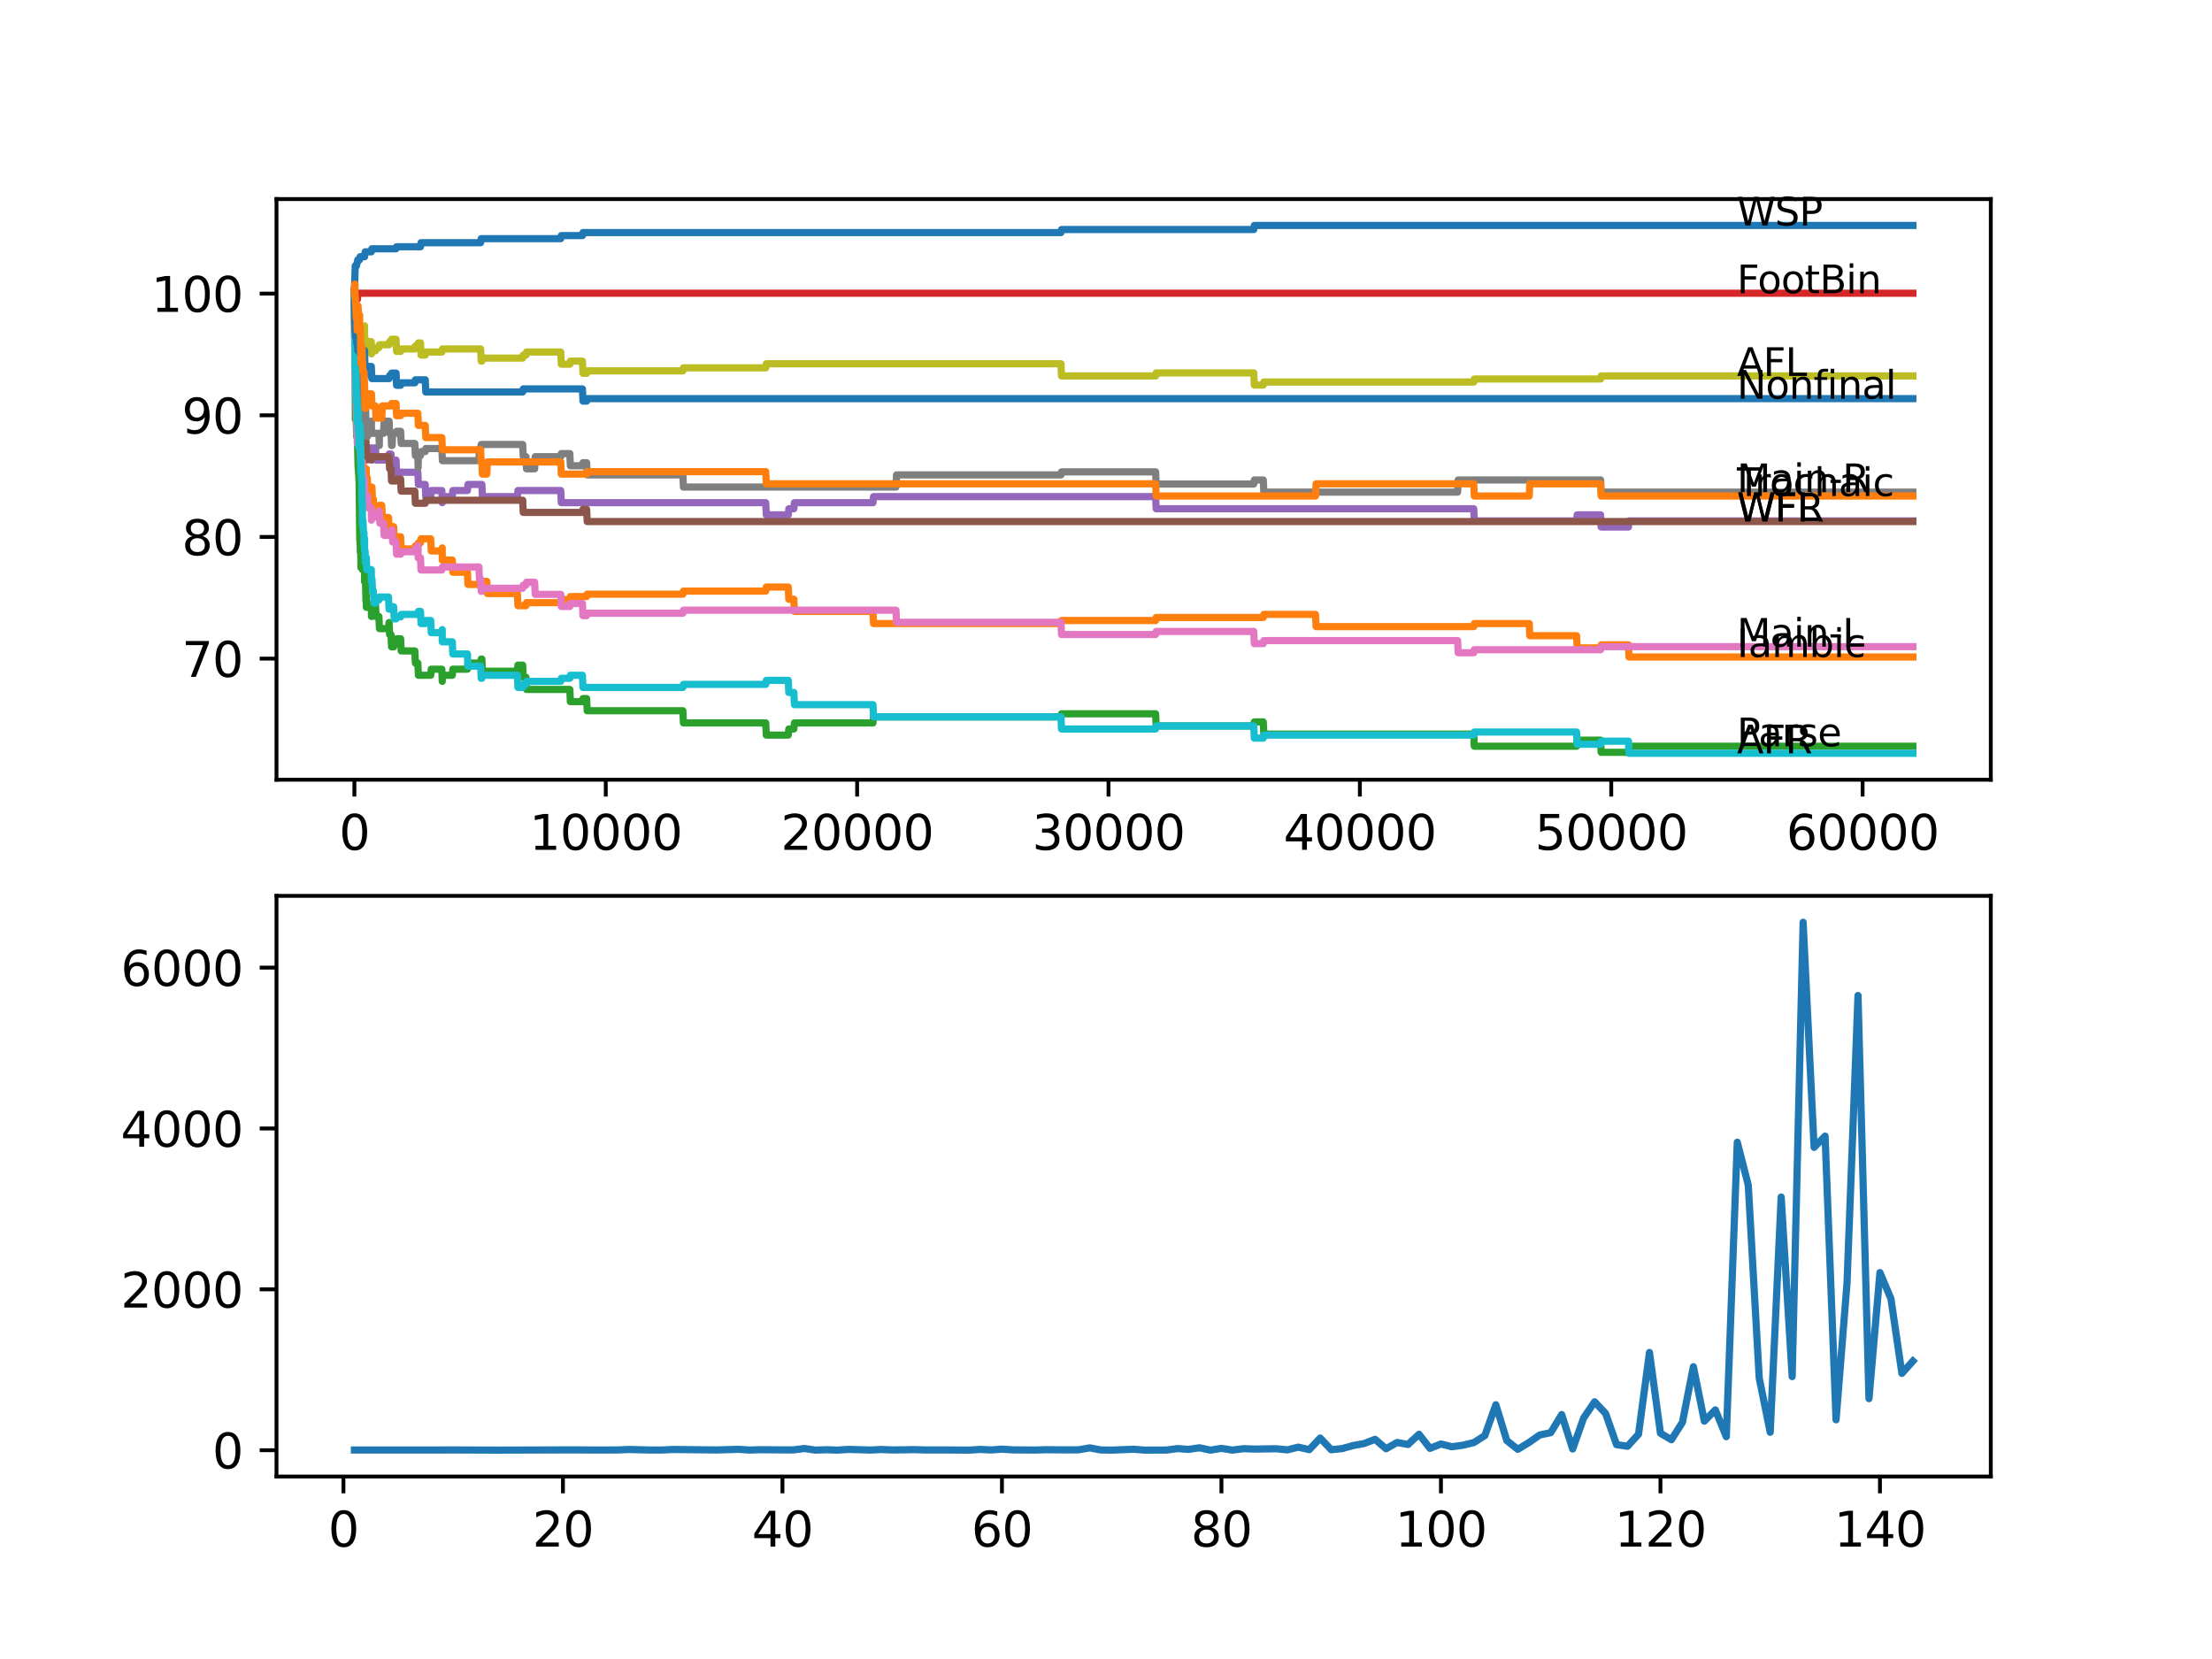 <?xml version="1.0" encoding="utf-8" standalone="no"?>
<!DOCTYPE svg PUBLIC "-//W3C//DTD SVG 1.1//EN"
  "http://www.w3.org/Graphics/SVG/1.1/DTD/svg11.dtd">
<svg xmlns:xlink="http://www.w3.org/1999/xlink" width="460.8pt" height="345.6pt" viewBox="0 0 460.8 345.6" xmlns="http://www.w3.org/2000/svg" version="1.1">
 <defs>
  <style type="text/css">*{stroke-linejoin: round; stroke-linecap: butt}</style>
 </defs>
 <g id="figure_1">
  <g id="patch_1">
   <path d="M 0 345.6 
L 460.8 345.6 
L 460.8 0 
L 0 0 
z
" style="fill: #ffffff"/>
  </g>
  <g id="axes_1">
   <g id="patch_2">
    <path d="M 57.6 162.432 
L 414.72 162.432 
L 414.72 41.472 
L 57.6 41.472 
z
" style="fill: #ffffff"/>
   </g>
   <g id="matplotlib.axis_1">
    <g id="xtick_1">
     <g id="line2d_1">
      <defs>
       <path id="mbe0e371a33" d="M 0 0 
L 0 3.5 
" style="stroke: #000000; stroke-width: 0.8"/>
      </defs>
      <g>
       <use xlink:href="#mbe0e371a33" x="73.827" y="162.432" style="stroke: #000000; stroke-width: 0.8"/>
      </g>
     </g>
     <g id="text_1">
      <!-- 0 -->
      <g transform="translate(70.646 177.03)scale(0.1 -0.1)">
       <defs>
        <path id="DejaVuSans-30" d="M 2034 4250 
Q 1547 4250 1301 3770 
Q 1056 3291 1056 2328 
Q 1056 1369 1301 889 
Q 1547 409 2034 409 
Q 2525 409 2770 889 
Q 3016 1369 3016 2328 
Q 3016 3291 2770 3770 
Q 2525 4250 2034 4250 
z
M 2034 4750 
Q 2819 4750 3233 4129 
Q 3647 3509 3647 2328 
Q 3647 1150 3233 529 
Q 2819 -91 2034 -91 
Q 1250 -91 836 529 
Q 422 1150 422 2328 
Q 422 3509 836 4129 
Q 1250 4750 2034 4750 
z
" transform="scale(0.016)"/>
       </defs>
       <use xlink:href="#DejaVuSans-30"/>
      </g>
     </g>
    </g>
    <g id="xtick_2">
     <g id="line2d_2">
      <g>
       <use xlink:href="#mbe0e371a33" x="126.192" y="162.432" style="stroke: #000000; stroke-width: 0.8"/>
      </g>
     </g>
     <g id="text_2">
      <!-- 10000 -->
      <g transform="translate(110.286 177.03)scale(0.1 -0.1)">
       <defs>
        <path id="DejaVuSans-31" d="M 794 531 
L 1825 531 
L 1825 4091 
L 703 3866 
L 703 4441 
L 1819 4666 
L 2450 4666 
L 2450 531 
L 3481 531 
L 3481 0 
L 794 0 
L 794 531 
z
" transform="scale(0.016)"/>
       </defs>
       <use xlink:href="#DejaVuSans-31"/>
       <use xlink:href="#DejaVuSans-30" x="63.623"/>
       <use xlink:href="#DejaVuSans-30" x="127.246"/>
       <use xlink:href="#DejaVuSans-30" x="190.869"/>
       <use xlink:href="#DejaVuSans-30" x="254.492"/>
      </g>
     </g>
    </g>
    <g id="xtick_3">
     <g id="line2d_3">
      <g>
       <use xlink:href="#mbe0e371a33" x="178.556" y="162.432" style="stroke: #000000; stroke-width: 0.8"/>
      </g>
     </g>
     <g id="text_3">
      <!-- 20000 -->
      <g transform="translate(162.65 177.03)scale(0.1 -0.1)">
       <defs>
        <path id="DejaVuSans-32" d="M 1228 531 
L 3431 531 
L 3431 0 
L 469 0 
L 469 531 
Q 828 903 1448 1529 
Q 2069 2156 2228 2338 
Q 2531 2678 2651 2914 
Q 2772 3150 2772 3378 
Q 2772 3750 2511 3984 
Q 2250 4219 1831 4219 
Q 1534 4219 1204 4116 
Q 875 4013 500 3803 
L 500 4441 
Q 881 4594 1212 4672 
Q 1544 4750 1819 4750 
Q 2544 4750 2975 4387 
Q 3406 4025 3406 3419 
Q 3406 3131 3298 2873 
Q 3191 2616 2906 2266 
Q 2828 2175 2409 1742 
Q 1991 1309 1228 531 
z
" transform="scale(0.016)"/>
       </defs>
       <use xlink:href="#DejaVuSans-32"/>
       <use xlink:href="#DejaVuSans-30" x="63.623"/>
       <use xlink:href="#DejaVuSans-30" x="127.246"/>
       <use xlink:href="#DejaVuSans-30" x="190.869"/>
       <use xlink:href="#DejaVuSans-30" x="254.492"/>
      </g>
     </g>
    </g>
    <g id="xtick_4">
     <g id="line2d_4">
      <g>
       <use xlink:href="#mbe0e371a33" x="230.921" y="162.432" style="stroke: #000000; stroke-width: 0.8"/>
      </g>
     </g>
     <g id="text_4">
      <!-- 30000 -->
      <g transform="translate(215.015 177.03)scale(0.1 -0.1)">
       <defs>
        <path id="DejaVuSans-33" d="M 2597 2516 
Q 3050 2419 3304 2112 
Q 3559 1806 3559 1356 
Q 3559 666 3084 287 
Q 2609 -91 1734 -91 
Q 1441 -91 1130 -33 
Q 819 25 488 141 
L 488 750 
Q 750 597 1062 519 
Q 1375 441 1716 441 
Q 2309 441 2620 675 
Q 2931 909 2931 1356 
Q 2931 1769 2642 2001 
Q 2353 2234 1838 2234 
L 1294 2234 
L 1294 2753 
L 1863 2753 
Q 2328 2753 2575 2939 
Q 2822 3125 2822 3475 
Q 2822 3834 2567 4026 
Q 2313 4219 1838 4219 
Q 1578 4219 1281 4162 
Q 984 4106 628 3988 
L 628 4550 
Q 988 4650 1302 4700 
Q 1616 4750 1894 4750 
Q 2613 4750 3031 4423 
Q 3450 4097 3450 3541 
Q 3450 3153 3228 2886 
Q 3006 2619 2597 2516 
z
" transform="scale(0.016)"/>
       </defs>
       <use xlink:href="#DejaVuSans-33"/>
       <use xlink:href="#DejaVuSans-30" x="63.623"/>
       <use xlink:href="#DejaVuSans-30" x="127.246"/>
       <use xlink:href="#DejaVuSans-30" x="190.869"/>
       <use xlink:href="#DejaVuSans-30" x="254.492"/>
      </g>
     </g>
    </g>
    <g id="xtick_5">
     <g id="line2d_5">
      <g>
       <use xlink:href="#mbe0e371a33" x="283.285" y="162.432" style="stroke: #000000; stroke-width: 0.8"/>
      </g>
     </g>
     <g id="text_5">
      <!-- 40000 -->
      <g transform="translate(267.379 177.03)scale(0.1 -0.1)">
       <defs>
        <path id="DejaVuSans-34" d="M 2419 4116 
L 825 1625 
L 2419 1625 
L 2419 4116 
z
M 2253 4666 
L 3047 4666 
L 3047 1625 
L 3713 1625 
L 3713 1100 
L 3047 1100 
L 3047 0 
L 2419 0 
L 2419 1100 
L 313 1100 
L 313 1709 
L 2253 4666 
z
" transform="scale(0.016)"/>
       </defs>
       <use xlink:href="#DejaVuSans-34"/>
       <use xlink:href="#DejaVuSans-30" x="63.623"/>
       <use xlink:href="#DejaVuSans-30" x="127.246"/>
       <use xlink:href="#DejaVuSans-30" x="190.869"/>
       <use xlink:href="#DejaVuSans-30" x="254.492"/>
      </g>
     </g>
    </g>
    <g id="xtick_6">
     <g id="line2d_6">
      <g>
       <use xlink:href="#mbe0e371a33" x="335.65" y="162.432" style="stroke: #000000; stroke-width: 0.8"/>
      </g>
     </g>
     <g id="text_6">
      <!-- 50000 -->
      <g transform="translate(319.744 177.03)scale(0.1 -0.1)">
       <defs>
        <path id="DejaVuSans-35" d="M 691 4666 
L 3169 4666 
L 3169 4134 
L 1269 4134 
L 1269 2991 
Q 1406 3038 1543 3061 
Q 1681 3084 1819 3084 
Q 2600 3084 3056 2656 
Q 3513 2228 3513 1497 
Q 3513 744 3044 326 
Q 2575 -91 1722 -91 
Q 1428 -91 1123 -41 
Q 819 9 494 109 
L 494 744 
Q 775 591 1075 516 
Q 1375 441 1709 441 
Q 2250 441 2565 725 
Q 2881 1009 2881 1497 
Q 2881 1984 2565 2268 
Q 2250 2553 1709 2553 
Q 1456 2553 1204 2497 
Q 953 2441 691 2322 
L 691 4666 
z
" transform="scale(0.016)"/>
       </defs>
       <use xlink:href="#DejaVuSans-35"/>
       <use xlink:href="#DejaVuSans-30" x="63.623"/>
       <use xlink:href="#DejaVuSans-30" x="127.246"/>
       <use xlink:href="#DejaVuSans-30" x="190.869"/>
       <use xlink:href="#DejaVuSans-30" x="254.492"/>
      </g>
     </g>
    </g>
    <g id="xtick_7">
     <g id="line2d_7">
      <g>
       <use xlink:href="#mbe0e371a33" x="388.014" y="162.432" style="stroke: #000000; stroke-width: 0.8"/>
      </g>
     </g>
     <g id="text_7">
      <!-- 60000 -->
      <g transform="translate(372.108 177.03)scale(0.1 -0.1)">
       <defs>
        <path id="DejaVuSans-36" d="M 2113 2584 
Q 1688 2584 1439 2293 
Q 1191 2003 1191 1497 
Q 1191 994 1439 701 
Q 1688 409 2113 409 
Q 2538 409 2786 701 
Q 3034 994 3034 1497 
Q 3034 2003 2786 2293 
Q 2538 2584 2113 2584 
z
M 3366 4563 
L 3366 3988 
Q 3128 4100 2886 4159 
Q 2644 4219 2406 4219 
Q 1781 4219 1451 3797 
Q 1122 3375 1075 2522 
Q 1259 2794 1537 2939 
Q 1816 3084 2150 3084 
Q 2853 3084 3261 2657 
Q 3669 2231 3669 1497 
Q 3669 778 3244 343 
Q 2819 -91 2113 -91 
Q 1303 -91 875 529 
Q 447 1150 447 2328 
Q 447 3434 972 4092 
Q 1497 4750 2381 4750 
Q 2619 4750 2861 4703 
Q 3103 4656 3366 4563 
z
" transform="scale(0.016)"/>
       </defs>
       <use xlink:href="#DejaVuSans-36"/>
       <use xlink:href="#DejaVuSans-30" x="63.623"/>
       <use xlink:href="#DejaVuSans-30" x="127.246"/>
       <use xlink:href="#DejaVuSans-30" x="190.869"/>
       <use xlink:href="#DejaVuSans-30" x="254.492"/>
      </g>
     </g>
    </g>
   </g>
   <g id="matplotlib.axis_2">
    <g id="ytick_1">
     <g id="line2d_8">
      <defs>
       <path id="m2cd6465c01" d="M 0 0 
L -3.5 0 
" style="stroke: #000000; stroke-width: 0.8"/>
      </defs>
      <g>
       <use xlink:href="#m2cd6465c01" x="57.6" y="137.205" style="stroke: #000000; stroke-width: 0.8"/>
      </g>
     </g>
     <g id="text_8">
      <!-- 70 -->
      <g transform="translate(37.875 141.005)scale(0.1 -0.1)">
       <defs>
        <path id="DejaVuSans-37" d="M 525 4666 
L 3525 4666 
L 3525 4397 
L 1831 0 
L 1172 0 
L 2766 4134 
L 525 4134 
L 525 4666 
z
" transform="scale(0.016)"/>
       </defs>
       <use xlink:href="#DejaVuSans-37"/>
       <use xlink:href="#DejaVuSans-30" x="63.623"/>
      </g>
     </g>
    </g>
    <g id="ytick_2">
     <g id="line2d_9">
      <g>
       <use xlink:href="#m2cd6465c01" x="57.6" y="111.858" style="stroke: #000000; stroke-width: 0.8"/>
      </g>
     </g>
     <g id="text_9">
      <!-- 80 -->
      <g transform="translate(37.875 115.658)scale(0.1 -0.1)">
       <defs>
        <path id="DejaVuSans-38" d="M 2034 2216 
Q 1584 2216 1326 1975 
Q 1069 1734 1069 1313 
Q 1069 891 1326 650 
Q 1584 409 2034 409 
Q 2484 409 2743 651 
Q 3003 894 3003 1313 
Q 3003 1734 2745 1975 
Q 2488 2216 2034 2216 
z
M 1403 2484 
Q 997 2584 770 2862 
Q 544 3141 544 3541 
Q 544 4100 942 4425 
Q 1341 4750 2034 4750 
Q 2731 4750 3128 4425 
Q 3525 4100 3525 3541 
Q 3525 3141 3298 2862 
Q 3072 2584 2669 2484 
Q 3125 2378 3379 2068 
Q 3634 1759 3634 1313 
Q 3634 634 3220 271 
Q 2806 -91 2034 -91 
Q 1263 -91 848 271 
Q 434 634 434 1313 
Q 434 1759 690 2068 
Q 947 2378 1403 2484 
z
M 1172 3481 
Q 1172 3119 1398 2916 
Q 1625 2713 2034 2713 
Q 2441 2713 2670 2916 
Q 2900 3119 2900 3481 
Q 2900 3844 2670 4047 
Q 2441 4250 2034 4250 
Q 1625 4250 1398 4047 
Q 1172 3844 1172 3481 
z
" transform="scale(0.016)"/>
       </defs>
       <use xlink:href="#DejaVuSans-38"/>
       <use xlink:href="#DejaVuSans-30" x="63.623"/>
      </g>
     </g>
    </g>
    <g id="ytick_3">
     <g id="line2d_10">
      <g>
       <use xlink:href="#m2cd6465c01" x="57.6" y="86.511" style="stroke: #000000; stroke-width: 0.8"/>
      </g>
     </g>
     <g id="text_10">
      <!-- 90 -->
      <g transform="translate(37.875 90.311)scale(0.1 -0.1)">
       <defs>
        <path id="DejaVuSans-39" d="M 703 97 
L 703 672 
Q 941 559 1184 500 
Q 1428 441 1663 441 
Q 2288 441 2617 861 
Q 2947 1281 2994 2138 
Q 2813 1869 2534 1725 
Q 2256 1581 1919 1581 
Q 1219 1581 811 2004 
Q 403 2428 403 3163 
Q 403 3881 828 4315 
Q 1253 4750 1959 4750 
Q 2769 4750 3195 4129 
Q 3622 3509 3622 2328 
Q 3622 1225 3098 567 
Q 2575 -91 1691 -91 
Q 1453 -91 1209 -44 
Q 966 3 703 97 
z
M 1959 2075 
Q 2384 2075 2632 2365 
Q 2881 2656 2881 3163 
Q 2881 3666 2632 3958 
Q 2384 4250 1959 4250 
Q 1534 4250 1286 3958 
Q 1038 3666 1038 3163 
Q 1038 2656 1286 2365 
Q 1534 2075 1959 2075 
z
" transform="scale(0.016)"/>
       </defs>
       <use xlink:href="#DejaVuSans-39"/>
       <use xlink:href="#DejaVuSans-30" x="63.623"/>
      </g>
     </g>
    </g>
    <g id="ytick_4">
     <g id="line2d_11">
      <g>
       <use xlink:href="#m2cd6465c01" x="57.6" y="61.164" style="stroke: #000000; stroke-width: 0.8"/>
      </g>
     </g>
     <g id="text_11">
      <!-- 100 -->
      <g transform="translate(31.512 64.964)scale(0.1 -0.1)">
       <use xlink:href="#DejaVuSans-31"/>
       <use xlink:href="#DejaVuSans-30" x="63.623"/>
       <use xlink:href="#DejaVuSans-30" x="127.246"/>
      </g>
     </g>
    </g>
   </g>
   <g id="line2d_12">
    <path d="M 73.833 60.531 
L 73.838 60.531 
L 74 55.377 
L 74.267 55.377 
L 74.383 54.743 
L 74.424 54.743 
L 74.54 54.11 
L 74.911 54.11 
L 75.027 53.476 
L 75.948 53.476 
L 76.069 52.462 
L 77.346 52.462 
L 77.462 51.828 
L 82.504 51.828 
L 82.619 51.406 
L 87.594 51.406 
L 87.709 50.561 
L 100.125 50.561 
L 100.24 49.716 
L 116.813 49.716 
L 116.929 49.082 
L 121.327 49.082 
L 121.443 48.449 
L 221.019 48.449 
L 221.134 47.815 
L 261.182 47.815 
L 261.298 46.97 
L 398.487 46.97 
L 398.487 46.97 
" clip-path="url(#p42f0d2b4c3)" style="fill: none; stroke: #1f77b4; stroke-width: 1.5; stroke-linecap: square"/>
   </g>
   <g id="line2d_13">
    <path d="M 73.833 61.164 
L 73.838 61.164 
L 73.953 70.585 
L 73.964 69.951 
L 73.974 69.951 
L 74.037 65.516 
L 74.1 68.05 
L 74.383 68.05 
L 74.482 75.655 
L 74.503 74.387 
L 74.597 74.387 
L 74.718 80.724 
L 74.76 80.724 
L 74.812 83.259 
L 74.87 80.724 
L 74.927 80.724 
L 74.932 83.259 
L 75.037 81.358 
L 75.069 81.358 
L 75.142 86.427 
L 75.184 83.681 
L 75.205 83.681 
L 75.32 86.216 
L 75.357 86.216 
L 75.419 93.82 
L 75.477 93.186 
L 75.493 93.186 
L 75.503 95.721 
L 75.603 94.876 
L 75.608 94.876 
L 75.723 97.411 
L 75.817 97.411 
L 75.823 99.945 
L 75.927 99.312 
L 75.943 99.312 
L 76.063 97.664 
L 76.299 97.664 
L 76.32 100.199 
L 76.409 99.565 
L 76.519 99.565 
L 76.634 102.1 
L 77.378 102.1 
L 77.483 101.466 
L 77.598 104.001 
L 77.786 104.001 
L 77.901 106.536 
L 78.221 106.536 
L 78.336 105.902 
L 78.928 105.902 
L 79.043 105.268 
L 79.525 105.268 
L 79.64 107.803 
L 80.933 107.803 
L 81.049 110.338 
L 81.054 110.338 
L 81.169 109.704 
L 82.007 109.704 
L 82.122 112.239 
L 82.504 112.239 
L 82.619 111.816 
L 83.457 111.816 
L 83.573 114.351 
L 86.416 114.351 
L 86.531 113.717 
L 87.044 113.717 
L 87.159 113.084 
L 87.594 113.084 
L 87.709 112.239 
L 89.725 112.239 
L 89.841 114.773 
L 92.045 114.773 
L 92.124 114.14 
L 92.129 116.674 
L 92.139 116.674 
L 94.218 116.674 
L 94.333 119.209 
L 97.371 119.209 
L 97.486 121.744 
L 100.382 121.744 
L 100.497 121.11 
L 101.418 121.11 
L 101.534 123.645 
L 107.781 123.645 
L 107.896 126.179 
L 109.566 126.179 
L 109.681 125.546 
L 116.813 125.546 
L 116.929 124.912 
L 118.704 124.912 
L 118.819 124.278 
L 122.207 124.278 
L 122.322 123.772 
L 142.257 123.772 
L 142.373 123.138 
L 159.517 123.138 
L 159.632 122.293 
L 164.209 122.293 
L 164.324 124.828 
L 165.376 124.828 
L 165.492 127.362 
L 181.855 127.362 
L 181.971 129.897 
L 221.019 129.897 
L 221.134 129.263 
L 240.734 129.263 
L 240.849 128.63 
L 263.162 128.63 
L 263.277 127.996 
L 274.048 127.996 
L 274.164 130.531 
L 307.007 130.531 
L 307.122 129.897 
L 318.569 129.897 
L 318.684 132.432 
L 328.434 132.432 
L 328.549 134.966 
L 333.435 134.966 
L 333.55 134.333 
L 339.237 134.333 
L 339.352 136.867 
L 398.487 136.867 
L 398.487 136.867 
" clip-path="url(#p42f0d2b4c3)" style="fill: none; stroke: #ff7f0e; stroke-width: 1.5; stroke-linecap: square"/>
   </g>
   <g id="line2d_14">
    <path d="M 73.833 61.164 
L 73.838 61.164 
L 73.843 60.658 
L 73.869 64.46 
L 73.906 63.192 
L 74.037 87.399 
L 74.063 86.765 
L 74.194 86.765 
L 74.309 90.989 
L 74.383 90.989 
L 74.461 89.722 
L 74.466 92.257 
L 74.482 92.257 
L 74.597 97.326 
L 74.634 95.425 
L 74.639 97.96 
L 74.686 97.96 
L 74.801 100.495 
L 74.812 100.495 
L 74.943 112.534 
L 75 112.534 
L 75.069 115.069 
L 75.11 114.435 
L 75.142 113.168 
L 75.184 118.237 
L 75.205 118.237 
L 75.32 117.393 
L 75.357 117.393 
L 75.419 114.858 
L 75.466 117.393 
L 75.493 117.393 
L 75.503 116.125 
L 75.508 118.66 
L 75.597 118.66 
L 75.608 118.66 
L 75.723 117.393 
L 75.817 117.393 
L 75.823 116.125 
L 75.828 118.66 
L 75.922 118.66 
L 75.943 118.66 
L 75.948 121.195 
L 76.053 120.181 
L 76.121 120.181 
L 76.241 125.25 
L 76.299 125.25 
L 76.32 123.983 
L 76.325 126.517 
L 76.404 126.517 
L 77.346 126.517 
L 77.378 125.884 
L 77.383 128.418 
L 77.441 128.418 
L 77.483 128.418 
L 77.598 127.151 
L 77.786 127.151 
L 77.901 125.884 
L 78.221 125.884 
L 78.336 128.418 
L 78.928 128.418 
L 79.043 130.953 
L 80.933 130.953 
L 81.049 129.686 
L 81.054 129.686 
L 81.169 132.221 
L 81.457 132.221 
L 81.572 134.755 
L 82.007 134.755 
L 82.122 133.488 
L 82.504 133.488 
L 82.619 133.065 
L 83.457 133.065 
L 83.573 135.6 
L 86.416 135.6 
L 86.531 138.135 
L 87.044 138.135 
L 87.159 140.67 
L 89.725 140.67 
L 89.841 139.402 
L 92.045 139.402 
L 92.124 141.937 
L 92.155 140.67 
L 94.218 140.67 
L 94.333 139.402 
L 97.371 139.402 
L 97.486 138.135 
L 100.125 138.135 
L 100.24 137.29 
L 100.382 137.29 
L 100.497 139.825 
L 107.781 139.825 
L 107.896 138.557 
L 108.886 138.557 
L 109.001 141.092 
L 109.566 141.092 
L 109.681 143.627 
L 118.704 143.627 
L 118.819 146.161 
L 121.327 146.161 
L 121.443 145.528 
L 122.207 145.528 
L 122.322 148.062 
L 142.257 148.062 
L 142.373 150.597 
L 159.517 150.597 
L 159.632 153.132 
L 164.209 153.132 
L 164.324 151.864 
L 165.376 151.864 
L 165.492 150.597 
L 181.855 150.597 
L 181.971 149.33 
L 221.019 149.33 
L 221.134 148.696 
L 240.734 148.696 
L 240.849 151.231 
L 261.182 151.231 
L 261.298 150.386 
L 263.162 150.386 
L 263.277 152.921 
L 307.007 152.921 
L 307.122 155.455 
L 328.434 155.455 
L 328.549 154.188 
L 333.435 154.188 
L 333.55 156.723 
L 339.237 156.723 
L 339.352 155.455 
L 398.487 155.455 
L 398.487 155.455 
" clip-path="url(#p42f0d2b4c3)" style="fill: none; stroke: #2ca02c; stroke-width: 1.5; stroke-linecap: square"/>
   </g>
   <g id="line2d_15">
    <path d="M 73.833 61.164 
L 73.838 61.164 
L 73.922 59.179 
L 73.927 61.714 
L 73.937 61.714 
L 73.969 64.248 
L 74.047 62.981 
L 74.11 62.981 
L 74.225 62.347 
L 74.461 62.347 
L 74.576 61.08 
L 398.487 61.08 
L 398.487 61.08 
" clip-path="url(#p42f0d2b4c3)" style="fill: none; stroke: #d62728; stroke-width: 1.5; stroke-linecap: square"/>
   </g>
   <g id="line2d_16">
    <path d="M 73.833 61.164 
L 73.843 61.164 
L 73.974 70.923 
L 74 70.923 
L 74.037 75.992 
L 74.115 74.514 
L 74.126 74.514 
L 74.194 73.669 
L 74.199 76.204 
L 74.225 76.204 
L 74.231 76.204 
L 74.346 75.359 
L 74.383 75.359 
L 74.461 74.725 
L 74.466 77.26 
L 74.477 77.26 
L 74.482 77.26 
L 74.597 79.795 
L 74.686 77.893 
L 74.692 80.428 
L 74.702 80.428 
L 74.712 80.428 
L 74.812 77.893 
L 74.822 80.428 
L 74.849 80.428 
L 74.927 85.498 
L 74.964 84.864 
L 75 84.864 
L 75.069 87.399 
L 75.11 86.131 
L 75.142 84.864 
L 75.184 89.933 
L 75.205 89.933 
L 75.32 89.088 
L 75.357 89.088 
L 75.419 86.554 
L 75.466 89.088 
L 75.482 89.088 
L 75.503 86.976 
L 75.508 89.511 
L 75.587 89.511 
L 75.608 89.511 
L 75.723 88.244 
L 75.817 88.244 
L 75.823 86.976 
L 75.828 89.511 
L 75.922 89.511 
L 75.943 89.511 
L 76.058 92.046 
L 76.205 92.046 
L 76.299 94.58 
L 76.315 93.313 
L 77.378 93.313 
L 77.483 95.848 
L 77.488 94.58 
L 77.786 94.58 
L 77.901 93.313 
L 78.221 93.313 
L 78.336 95.848 
L 80.933 95.848 
L 81.049 94.58 
L 81.457 94.58 
L 81.572 97.115 
L 82.007 97.115 
L 82.122 95.848 
L 82.504 95.848 
L 82.619 98.382 
L 87.044 98.382 
L 87.159 100.917 
L 88.584 100.917 
L 88.699 103.452 
L 89.725 103.452 
L 89.841 102.184 
L 92.045 102.184 
L 92.124 104.719 
L 92.155 103.452 
L 94.218 103.452 
L 94.333 102.184 
L 97.371 102.184 
L 97.486 100.917 
L 100.382 100.917 
L 100.497 103.452 
L 107.781 103.452 
L 107.896 102.184 
L 116.813 102.184 
L 116.929 104.719 
L 159.517 104.719 
L 159.632 107.254 
L 164.209 107.254 
L 164.324 105.986 
L 165.376 105.986 
L 165.492 104.719 
L 181.855 104.719 
L 181.971 103.452 
L 240.734 103.452 
L 240.849 105.986 
L 307.007 105.986 
L 307.122 108.521 
L 328.434 108.521 
L 328.549 107.254 
L 333.435 107.254 
L 333.55 109.788 
L 339.237 109.788 
L 339.352 108.521 
L 398.487 108.521 
L 398.487 108.521 
" clip-path="url(#p42f0d2b4c3)" style="fill: none; stroke: #9467bd; stroke-width: 1.5; stroke-linecap: square"/>
   </g>
   <g id="line2d_17">
    <path d="M 73.833 60.531 
L 73.848 60.531 
L 73.979 71.43 
L 74.026 71.43 
L 74.142 75.866 
L 74.231 75.866 
L 74.346 80.301 
L 74.424 80.301 
L 74.54 79.668 
L 74.592 79.668 
L 74.712 84.737 
L 74.775 84.737 
L 74.89 87.272 
L 74.911 87.272 
L 75.027 86.638 
L 75.089 86.638 
L 75.205 89.173 
L 75.948 89.173 
L 76.069 88.159 
L 76.121 88.159 
L 76.241 93.228 
L 76.32 93.228 
L 76.435 95.763 
L 77.346 95.763 
L 77.462 95.129 
L 81.054 95.129 
L 81.169 97.664 
L 81.457 97.664 
L 81.572 100.199 
L 82.504 100.199 
L 82.619 99.776 
L 83.457 99.776 
L 83.573 102.311 
L 86.416 102.311 
L 86.531 104.846 
L 88.584 104.846 
L 88.699 104.212 
L 108.886 104.212 
L 109.001 106.747 
L 121.327 106.747 
L 121.443 106.113 
L 122.207 106.113 
L 122.322 108.648 
L 398.487 108.648 
L 398.487 108.648 
" clip-path="url(#p42f0d2b4c3)" style="fill: none; stroke: #8c564b; stroke-width: 1.5; stroke-linecap: square"/>
   </g>
   <g id="line2d_18">
    <path d="M 73.833 63.699 
L 73.838 63.699 
L 73.843 63.192 
L 73.869 70.289 
L 73.88 70.289 
L 73.896 70.289 
L 74.026 79.921 
L 74.047 79.288 
L 74.053 81.822 
L 74.136 79.499 
L 74.257 86.258 
L 74.267 86.258 
L 74.383 90.482 
L 74.424 89.849 
L 74.43 92.384 
L 74.477 92.384 
L 74.592 92.384 
L 74.702 90.482 
L 74.775 93.017 
L 74.812 92.384 
L 74.864 92.384 
L 74.911 90.694 
L 74.917 93.228 
L 74.974 91.961 
L 74.985 91.961 
L 75.069 94.496 
L 75.095 93.228 
L 75.1 93.228 
L 75.215 97.664 
L 75.419 97.664 
L 75.487 96.186 
L 75.493 98.72 
L 75.519 98.72 
L 75.66 98.72 
L 75.775 101.255 
L 75.823 101.255 
L 75.938 100.621 
L 75.943 100.621 
L 75.948 99.988 
L 75.953 102.522 
L 76.037 102.522 
L 76.048 102.522 
L 76.121 105.057 
L 76.158 104.423 
L 76.205 104.423 
L 76.325 103.283 
L 76.556 103.283 
L 76.671 105.817 
L 77.346 105.817 
L 77.378 108.352 
L 77.456 107.718 
L 78.221 107.718 
L 78.336 107.085 
L 78.928 107.085 
L 79.022 106.451 
L 79.137 108.986 
L 79.897 108.986 
L 80.012 111.52 
L 81.054 111.52 
L 81.169 110.887 
L 81.457 110.887 
L 81.572 110.38 
L 81.682 110.38 
L 81.797 112.915 
L 82.504 112.915 
L 82.619 115.449 
L 83.457 115.449 
L 83.573 114.942 
L 86.416 114.942 
L 86.531 114.309 
L 87.044 114.309 
L 87.102 113.675 
L 87.107 116.21 
L 87.139 116.21 
L 87.594 116.21 
L 87.709 118.744 
L 92.045 118.744 
L 92.16 118.111 
L 99.764 118.111 
L 99.879 120.645 
L 100.125 120.645 
L 100.24 123.18 
L 100.382 123.18 
L 100.497 122.546 
L 108.886 122.546 
L 109.001 121.913 
L 109.566 121.913 
L 109.681 121.279 
L 111.378 121.279 
L 111.493 123.814 
L 116.813 123.814 
L 116.929 126.348 
L 118.704 126.348 
L 118.819 125.715 
L 121.327 125.715 
L 121.443 128.249 
L 122.207 128.249 
L 122.322 127.743 
L 142.257 127.743 
L 142.373 127.109 
L 186.647 127.109 
L 186.762 129.644 
L 221.019 129.644 
L 221.134 132.178 
L 240.734 132.178 
L 240.849 131.545 
L 261.182 131.545 
L 261.298 134.079 
L 263.162 134.079 
L 263.277 133.446 
L 303.65 133.446 
L 303.765 135.98 
L 307.007 135.98 
L 307.122 135.347 
L 333.435 135.347 
L 333.55 134.713 
L 398.487 134.713 
L 398.487 134.713 
" clip-path="url(#p42f0d2b4c3)" style="fill: none; stroke: #e377c2; stroke-width: 1.5; stroke-linecap: square"/>
   </g>
   <g id="line2d_19">
    <path d="M 73.833 60.531 
L 73.838 60.531 
L 73.979 75.655 
L 74.063 71.852 
L 74.1 74.387 
L 74.11 74.387 
L 74.136 79.457 
L 74.22 74.387 
L 74.231 74.387 
L 74.241 76.922 
L 74.273 73.753 
L 74.335 73.753 
L 74.424 73.753 
L 74.54 73.12 
L 74.592 73.12 
L 74.702 78.189 
L 74.707 75.655 
L 74.775 75.655 
L 74.901 83.259 
L 74.911 83.259 
L 74.938 85.16 
L 75.027 82.625 
L 75.089 82.625 
L 75.158 85.16 
L 75.199 84.315 
L 75.482 84.315 
L 75.487 86.849 
L 75.592 84.315 
L 75.66 84.315 
L 75.775 81.78 
L 75.943 81.78 
L 75.948 84.315 
L 76.053 83.301 
L 76.121 83.301 
L 76.241 88.37 
L 76.32 88.37 
L 76.435 90.905 
L 76.556 90.905 
L 76.671 88.37 
L 77.346 88.37 
L 77.378 87.737 
L 77.383 90.271 
L 77.441 90.271 
L 78.928 90.271 
L 79.022 92.806 
L 79.038 90.271 
L 79.897 90.271 
L 80.012 87.737 
L 81.054 87.737 
L 81.169 90.271 
L 81.457 90.271 
L 81.572 92.806 
L 81.682 92.806 
L 81.797 90.271 
L 82.504 90.271 
L 82.619 89.849 
L 83.457 89.849 
L 83.573 92.384 
L 86.416 92.384 
L 86.531 94.918 
L 87.044 94.918 
L 87.102 97.453 
L 87.154 94.918 
L 87.594 94.918 
L 87.709 94.073 
L 88.584 94.073 
L 88.699 93.44 
L 92.045 93.44 
L 92.16 95.974 
L 99.764 95.974 
L 99.879 93.44 
L 100.125 93.44 
L 100.24 92.595 
L 108.886 92.595 
L 109.001 95.129 
L 109.566 95.129 
L 109.681 97.664 
L 111.378 97.664 
L 111.493 95.129 
L 116.813 95.129 
L 116.929 94.496 
L 118.704 94.496 
L 118.819 97.03 
L 121.327 97.03 
L 121.443 96.397 
L 122.207 96.397 
L 122.322 98.931 
L 142.257 98.931 
L 142.373 101.466 
L 186.647 101.466 
L 186.762 98.931 
L 221.019 98.931 
L 221.134 98.298 
L 240.734 98.298 
L 240.849 100.833 
L 261.182 100.833 
L 261.298 99.988 
L 263.162 99.988 
L 263.277 102.522 
L 303.65 102.522 
L 303.765 99.988 
L 333.435 99.988 
L 333.55 102.522 
L 398.487 102.522 
L 398.487 102.522 
" clip-path="url(#p42f0d2b4c3)" style="fill: none; stroke: #7f7f7f; stroke-width: 1.5; stroke-linecap: square"/>
   </g>
   <g id="line2d_20">
    <path d="M 73.833 63.699 
L 73.838 63.699 
L 73.843 63.192 
L 73.869 70.289 
L 73.88 70.289 
L 73.896 70.289 
L 74.016 74.852 
L 74.026 74.852 
L 74.157 71.895 
L 74.194 71.895 
L 74.267 71.05 
L 74.273 73.585 
L 74.299 72.74 
L 74.383 72.74 
L 74.424 72.106 
L 74.43 74.641 
L 74.477 74.641 
L 74.592 74.641 
L 74.718 72.74 
L 74.775 72.74 
L 74.901 70.416 
L 74.911 70.416 
L 74.927 72.951 
L 75.021 71.683 
L 75.069 71.683 
L 75.199 68.938 
L 75.205 68.938 
L 75.32 71.472 
L 75.419 71.472 
L 75.545 69.149 
L 75.823 69.149 
L 75.938 68.515 
L 75.943 68.515 
L 75.948 67.881 
L 75.953 70.416 
L 76.037 70.416 
L 76.048 70.416 
L 76.121 72.951 
L 76.158 72.317 
L 76.205 72.317 
L 76.325 71.177 
L 77.346 71.177 
L 77.378 73.711 
L 77.456 73.078 
L 78.221 73.078 
L 78.336 72.444 
L 78.928 72.444 
L 79.043 71.81 
L 81.054 71.81 
L 81.169 71.177 
L 81.457 71.177 
L 81.572 70.67 
L 82.504 70.67 
L 82.619 73.204 
L 83.457 73.204 
L 83.573 72.697 
L 86.416 72.697 
L 86.531 72.064 
L 87.044 72.064 
L 87.159 71.43 
L 87.594 71.43 
L 87.709 73.965 
L 88.584 73.965 
L 88.699 73.331 
L 92.045 73.331 
L 92.16 72.697 
L 100.125 72.697 
L 100.24 75.232 
L 100.382 75.232 
L 100.497 74.598 
L 108.886 74.598 
L 109.001 73.965 
L 109.566 73.965 
L 109.681 73.331 
L 116.813 73.331 
L 116.929 75.866 
L 118.704 75.866 
L 118.819 75.232 
L 121.327 75.232 
L 121.443 77.767 
L 122.207 77.767 
L 122.322 77.26 
L 142.257 77.26 
L 142.373 76.626 
L 159.517 76.626 
L 159.632 75.781 
L 221.019 75.781 
L 221.134 78.316 
L 240.734 78.316 
L 240.849 77.682 
L 261.182 77.682 
L 261.298 80.217 
L 263.162 80.217 
L 263.277 79.583 
L 307.007 79.583 
L 307.122 78.95 
L 333.435 78.95 
L 333.55 78.316 
L 398.487 78.316 
L 398.487 78.316 
" clip-path="url(#p42f0d2b4c3)" style="fill: none; stroke: #bcbd22; stroke-width: 1.5; stroke-linecap: square"/>
   </g>
   <g id="line2d_21">
    <path d="M 73.833 61.164 
L 73.838 61.164 
L 73.969 76.288 
L 73.974 75.021 
L 74.037 74.387 
L 73.985 76.922 
L 74.063 76.922 
L 74.184 81.991 
L 74.194 81.991 
L 74.231 81.146 
L 74.236 83.681 
L 74.294 83.047 
L 74.383 83.047 
L 74.461 88.117 
L 74.498 85.582 
L 74.592 85.582 
L 74.597 84.948 
L 74.634 90.018 
L 74.671 89.384 
L 74.686 89.384 
L 74.712 88.117 
L 74.765 93.186 
L 74.781 92.552 
L 74.812 92.552 
L 74.927 88.328 
L 74.932 90.863 
L 75.037 88.962 
L 75.069 88.962 
L 75.178 98.467 
L 75.194 97.199 
L 75.205 97.199 
L 75.32 99.734 
L 75.357 99.734 
L 75.419 104.804 
L 75.472 104.17 
L 75.482 104.17 
L 75.503 109.239 
L 75.597 108.394 
L 75.608 108.394 
L 75.723 110.929 
L 75.817 110.929 
L 75.823 113.464 
L 75.927 112.83 
L 75.943 112.83 
L 75.948 112.196 
L 75.953 114.731 
L 76.037 114.731 
L 76.048 114.731 
L 76.121 117.266 
L 76.158 116.632 
L 76.205 116.632 
L 76.299 116.125 
L 76.414 118.66 
L 77.346 118.66 
L 77.378 121.195 
L 77.456 120.561 
L 77.483 120.561 
L 77.598 123.096 
L 77.786 123.096 
L 77.901 125.63 
L 78.221 125.63 
L 78.336 124.997 
L 78.928 124.997 
L 79.043 124.363 
L 80.933 124.363 
L 81.049 126.898 
L 81.457 126.898 
L 81.572 126.391 
L 82.007 126.391 
L 82.122 128.925 
L 82.504 128.925 
L 82.619 128.503 
L 83.457 128.503 
L 83.573 127.996 
L 87.044 127.996 
L 87.159 127.362 
L 87.594 127.362 
L 87.709 129.897 
L 88.584 129.897 
L 88.699 129.263 
L 89.725 129.263 
L 89.841 131.798 
L 92.045 131.798 
L 92.124 131.164 
L 92.129 133.699 
L 92.139 133.699 
L 94.218 133.699 
L 94.333 136.234 
L 97.371 136.234 
L 97.486 138.768 
L 100.125 138.768 
L 100.24 141.303 
L 100.382 141.303 
L 100.497 140.67 
L 107.781 140.67 
L 107.896 143.204 
L 108.886 143.204 
L 109.001 142.571 
L 109.566 142.571 
L 109.681 141.937 
L 116.813 141.937 
L 116.929 141.303 
L 118.704 141.303 
L 118.819 140.67 
L 121.327 140.67 
L 121.443 143.204 
L 142.257 143.204 
L 142.373 142.571 
L 159.517 142.571 
L 159.632 141.726 
L 164.209 141.726 
L 164.324 144.26 
L 165.376 144.26 
L 165.492 146.795 
L 181.855 146.795 
L 181.971 149.33 
L 221.019 149.33 
L 221.134 151.864 
L 240.734 151.864 
L 240.849 151.231 
L 261.182 151.231 
L 261.298 153.765 
L 263.162 153.765 
L 263.277 153.132 
L 307.007 153.132 
L 307.122 152.498 
L 328.434 152.498 
L 328.549 155.033 
L 333.435 155.033 
L 333.55 154.399 
L 339.237 154.399 
L 339.352 156.934 
L 398.487 156.934 
L 398.487 156.934 
" clip-path="url(#p42f0d2b4c3)" style="fill: none; stroke: #17becf; stroke-width: 1.5; stroke-linecap: square"/>
   </g>
   <g id="line2d_22">
    <path d="M 73.833 63.699 
L 73.848 63.699 
L 73.859 62.559 
L 73.901 67.628 
L 73.917 67.628 
L 73.927 67.628 
L 73.937 66.487 
L 73.943 69.022 
L 74.032 67.755 
L 74.037 67.755 
L 74.11 70.289 
L 74.147 69.656 
L 74.231 69.656 
L 74.267 68.811 
L 74.273 71.346 
L 74.335 70.501 
L 74.424 70.501 
L 74.54 73.035 
L 74.592 73.035 
L 74.712 71.768 
L 74.775 71.768 
L 74.89 71.134 
L 74.911 71.134 
L 75.027 73.669 
L 75.089 73.669 
L 75.205 73.035 
L 75.948 73.035 
L 76.069 78.105 
L 76.121 78.105 
L 76.241 76.964 
L 76.32 76.964 
L 76.435 76.33 
L 77.346 76.33 
L 77.462 78.865 
L 81.054 78.865 
L 81.169 78.231 
L 81.457 78.231 
L 81.572 77.725 
L 82.504 77.725 
L 82.619 80.259 
L 83.457 80.259 
L 83.573 79.752 
L 86.416 79.752 
L 86.531 79.119 
L 88.584 79.119 
L 88.699 81.653 
L 108.886 81.653 
L 109.001 81.02 
L 121.327 81.02 
L 121.443 83.554 
L 122.207 83.554 
L 122.322 83.047 
L 398.487 83.047 
L 398.487 83.047 
" clip-path="url(#p42f0d2b4c3)" style="fill: none; stroke: #1f77b4; stroke-width: 1.5; stroke-linecap: square"/>
   </g>
   <g id="line2d_23">
    <path d="M 73.833 60.531 
L 73.843 60.531 
L 73.922 59.179 
L 73.927 61.714 
L 73.948 61.207 
L 73.979 61.207 
L 74.095 63.741 
L 74.11 63.741 
L 74.225 66.276 
L 74.383 66.276 
L 74.393 68.811 
L 74.445 63.741 
L 74.487 63.741 
L 74.597 63.741 
L 74.712 66.276 
L 74.911 66.276 
L 74.927 65.642 
L 74.932 68.177 
L 75.006 68.177 
L 75.069 68.177 
L 75.194 75.781 
L 75.205 75.781 
L 75.32 74.936 
L 75.377 74.936 
L 75.419 72.402 
L 75.487 74.936 
L 75.503 74.936 
L 75.618 77.471 
L 75.823 77.471 
L 75.938 80.006 
L 75.943 80.006 
L 76.063 85.075 
L 76.205 85.075 
L 76.32 84.568 
L 76.519 84.568 
L 76.634 82.034 
L 77.378 82.034 
L 77.493 84.568 
L 78.221 84.568 
L 78.336 87.103 
L 79.525 87.103 
L 79.64 84.568 
L 81.457 84.568 
L 81.572 84.061 
L 82.504 84.061 
L 82.619 86.596 
L 83.457 86.596 
L 83.573 86.089 
L 87.044 86.089 
L 87.159 88.624 
L 88.584 88.624 
L 88.699 91.158 
L 92.045 91.158 
L 92.16 93.693 
L 100.125 93.693 
L 100.24 96.228 
L 100.382 96.228 
L 100.497 98.763 
L 101.418 98.763 
L 101.534 96.228 
L 116.813 96.228 
L 116.929 98.763 
L 122.207 98.763 
L 122.322 98.256 
L 159.517 98.256 
L 159.632 100.79 
L 240.734 100.79 
L 240.849 103.325 
L 274.048 103.325 
L 274.164 100.79 
L 307.007 100.79 
L 307.122 103.325 
L 318.569 103.325 
L 318.684 100.79 
L 333.435 100.79 
L 333.55 103.325 
L 398.487 103.325 
L 398.487 103.325 
" clip-path="url(#p42f0d2b4c3)" style="fill: none; stroke: #ff7f0e; stroke-width: 1.5; stroke-linecap: square"/>
   </g>
   <g id="patch_3">
    <path d="M 57.6 162.432 
L 57.6 41.472 
" style="fill: none; stroke: #000000; stroke-width: 0.8; stroke-linejoin: miter; stroke-linecap: square"/>
   </g>
   <g id="patch_4">
    <path d="M 414.72 162.432 
L 414.72 41.472 
" style="fill: none; stroke: #000000; stroke-width: 0.8; stroke-linejoin: miter; stroke-linecap: square"/>
   </g>
   <g id="patch_5">
    <path d="M 57.6 162.432 
L 414.72 162.432 
" style="fill: none; stroke: #000000; stroke-width: 0.8; stroke-linejoin: miter; stroke-linecap: square"/>
   </g>
   <g id="patch_6">
    <path d="M 57.6 41.472 
L 414.72 41.472 
" style="fill: none; stroke: #000000; stroke-width: 0.8; stroke-linejoin: miter; stroke-linecap: square"/>
   </g>
   <g id="text_12">
    <!-- WSP -->
    <g transform="translate(361.832 46.97)scale(0.08 -0.08)">
     <defs>
      <path id="DejaVuSans-57" d="M 213 4666 
L 850 4666 
L 1831 722 
L 2809 4666 
L 3519 4666 
L 4500 722 
L 5478 4666 
L 6119 4666 
L 4947 0 
L 4153 0 
L 3169 4050 
L 2175 0 
L 1381 0 
L 213 4666 
z
" transform="scale(0.016)"/>
      <path id="DejaVuSans-53" d="M 3425 4513 
L 3425 3897 
Q 3066 4069 2747 4153 
Q 2428 4238 2131 4238 
Q 1616 4238 1336 4038 
Q 1056 3838 1056 3469 
Q 1056 3159 1242 3001 
Q 1428 2844 1947 2747 
L 2328 2669 
Q 3034 2534 3370 2195 
Q 3706 1856 3706 1288 
Q 3706 609 3251 259 
Q 2797 -91 1919 -91 
Q 1588 -91 1214 -16 
Q 841 59 441 206 
L 441 856 
Q 825 641 1194 531 
Q 1563 422 1919 422 
Q 2459 422 2753 634 
Q 3047 847 3047 1241 
Q 3047 1584 2836 1778 
Q 2625 1972 2144 2069 
L 1759 2144 
Q 1053 2284 737 2584 
Q 422 2884 422 3419 
Q 422 4038 858 4394 
Q 1294 4750 2059 4750 
Q 2388 4750 2728 4690 
Q 3069 4631 3425 4513 
z
" transform="scale(0.016)"/>
      <path id="DejaVuSans-50" d="M 1259 4147 
L 1259 2394 
L 2053 2394 
Q 2494 2394 2734 2622 
Q 2975 2850 2975 3272 
Q 2975 3691 2734 3919 
Q 2494 4147 2053 4147 
L 1259 4147 
z
M 628 4666 
L 2053 4666 
Q 2838 4666 3239 4311 
Q 3641 3956 3641 3272 
Q 3641 2581 3239 2228 
Q 2838 1875 2053 1875 
L 1259 1875 
L 1259 0 
L 628 0 
L 628 4666 
z
" transform="scale(0.016)"/>
     </defs>
     <use xlink:href="#DejaVuSans-57"/>
     <use xlink:href="#DejaVuSans-53" x="98.877"/>
     <use xlink:href="#DejaVuSans-50" x="162.354"/>
    </g>
   </g>
   <g id="text_13">
    <!-- Iambic -->
    <g transform="translate(361.832 136.867)scale(0.08 -0.08)">
     <defs>
      <path id="DejaVuSans-49" d="M 628 4666 
L 1259 4666 
L 1259 0 
L 628 0 
L 628 4666 
z
" transform="scale(0.016)"/>
      <path id="DejaVuSans-61" d="M 2194 1759 
Q 1497 1759 1228 1600 
Q 959 1441 959 1056 
Q 959 750 1161 570 
Q 1363 391 1709 391 
Q 2188 391 2477 730 
Q 2766 1069 2766 1631 
L 2766 1759 
L 2194 1759 
z
M 3341 1997 
L 3341 0 
L 2766 0 
L 2766 531 
Q 2569 213 2275 61 
Q 1981 -91 1556 -91 
Q 1019 -91 701 211 
Q 384 513 384 1019 
Q 384 1609 779 1909 
Q 1175 2209 1959 2209 
L 2766 2209 
L 2766 2266 
Q 2766 2663 2505 2880 
Q 2244 3097 1772 3097 
Q 1472 3097 1187 3025 
Q 903 2953 641 2809 
L 641 3341 
Q 956 3463 1253 3523 
Q 1550 3584 1831 3584 
Q 2591 3584 2966 3190 
Q 3341 2797 3341 1997 
z
" transform="scale(0.016)"/>
      <path id="DejaVuSans-6d" d="M 3328 2828 
Q 3544 3216 3844 3400 
Q 4144 3584 4550 3584 
Q 5097 3584 5394 3201 
Q 5691 2819 5691 2113 
L 5691 0 
L 5113 0 
L 5113 2094 
Q 5113 2597 4934 2840 
Q 4756 3084 4391 3084 
Q 3944 3084 3684 2787 
Q 3425 2491 3425 1978 
L 3425 0 
L 2847 0 
L 2847 2094 
Q 2847 2600 2669 2842 
Q 2491 3084 2119 3084 
Q 1678 3084 1418 2786 
Q 1159 2488 1159 1978 
L 1159 0 
L 581 0 
L 581 3500 
L 1159 3500 
L 1159 2956 
Q 1356 3278 1631 3431 
Q 1906 3584 2284 3584 
Q 2666 3584 2933 3390 
Q 3200 3197 3328 2828 
z
" transform="scale(0.016)"/>
      <path id="DejaVuSans-62" d="M 3116 1747 
Q 3116 2381 2855 2742 
Q 2594 3103 2138 3103 
Q 1681 3103 1420 2742 
Q 1159 2381 1159 1747 
Q 1159 1113 1420 752 
Q 1681 391 2138 391 
Q 2594 391 2855 752 
Q 3116 1113 3116 1747 
z
M 1159 2969 
Q 1341 3281 1617 3432 
Q 1894 3584 2278 3584 
Q 2916 3584 3314 3078 
Q 3713 2572 3713 1747 
Q 3713 922 3314 415 
Q 2916 -91 2278 -91 
Q 1894 -91 1617 61 
Q 1341 213 1159 525 
L 1159 0 
L 581 0 
L 581 4863 
L 1159 4863 
L 1159 2969 
z
" transform="scale(0.016)"/>
      <path id="DejaVuSans-69" d="M 603 3500 
L 1178 3500 
L 1178 0 
L 603 0 
L 603 3500 
z
M 603 4863 
L 1178 4863 
L 1178 4134 
L 603 4134 
L 603 4863 
z
" transform="scale(0.016)"/>
      <path id="DejaVuSans-63" d="M 3122 3366 
L 3122 2828 
Q 2878 2963 2633 3030 
Q 2388 3097 2138 3097 
Q 1578 3097 1268 2742 
Q 959 2388 959 1747 
Q 959 1106 1268 751 
Q 1578 397 2138 397 
Q 2388 397 2633 464 
Q 2878 531 3122 666 
L 3122 134 
Q 2881 22 2623 -34 
Q 2366 -91 2075 -91 
Q 1284 -91 818 406 
Q 353 903 353 1747 
Q 353 2603 823 3093 
Q 1294 3584 2113 3584 
Q 2378 3584 2631 3529 
Q 2884 3475 3122 3366 
z
" transform="scale(0.016)"/>
     </defs>
     <use xlink:href="#DejaVuSans-49"/>
     <use xlink:href="#DejaVuSans-61" x="29.492"/>
     <use xlink:href="#DejaVuSans-6d" x="90.771"/>
     <use xlink:href="#DejaVuSans-62" x="188.184"/>
     <use xlink:href="#DejaVuSans-69" x="251.66"/>
     <use xlink:href="#DejaVuSans-63" x="279.443"/>
    </g>
   </g>
   <g id="text_14">
    <!-- Parse -->
    <g transform="translate(361.832 155.455)scale(0.08 -0.08)">
     <defs>
      <path id="DejaVuSans-72" d="M 2631 2963 
Q 2534 3019 2420 3045 
Q 2306 3072 2169 3072 
Q 1681 3072 1420 2755 
Q 1159 2438 1159 1844 
L 1159 0 
L 581 0 
L 581 3500 
L 1159 3500 
L 1159 2956 
Q 1341 3275 1631 3429 
Q 1922 3584 2338 3584 
Q 2397 3584 2469 3576 
Q 2541 3569 2628 3553 
L 2631 2963 
z
" transform="scale(0.016)"/>
      <path id="DejaVuSans-73" d="M 2834 3397 
L 2834 2853 
Q 2591 2978 2328 3040 
Q 2066 3103 1784 3103 
Q 1356 3103 1142 2972 
Q 928 2841 928 2578 
Q 928 2378 1081 2264 
Q 1234 2150 1697 2047 
L 1894 2003 
Q 2506 1872 2764 1633 
Q 3022 1394 3022 966 
Q 3022 478 2636 193 
Q 2250 -91 1575 -91 
Q 1294 -91 989 -36 
Q 684 19 347 128 
L 347 722 
Q 666 556 975 473 
Q 1284 391 1588 391 
Q 1994 391 2212 530 
Q 2431 669 2431 922 
Q 2431 1156 2273 1281 
Q 2116 1406 1581 1522 
L 1381 1569 
Q 847 1681 609 1914 
Q 372 2147 372 2553 
Q 372 3047 722 3315 
Q 1072 3584 1716 3584 
Q 2034 3584 2315 3537 
Q 2597 3491 2834 3397 
z
" transform="scale(0.016)"/>
      <path id="DejaVuSans-65" d="M 3597 1894 
L 3597 1613 
L 953 1613 
Q 991 1019 1311 708 
Q 1631 397 2203 397 
Q 2534 397 2845 478 
Q 3156 559 3463 722 
L 3463 178 
Q 3153 47 2828 -22 
Q 2503 -91 2169 -91 
Q 1331 -91 842 396 
Q 353 884 353 1716 
Q 353 2575 817 3079 
Q 1281 3584 2069 3584 
Q 2775 3584 3186 3129 
Q 3597 2675 3597 1894 
z
M 3022 2063 
Q 3016 2534 2758 2815 
Q 2500 3097 2075 3097 
Q 1594 3097 1305 2825 
Q 1016 2553 972 2059 
L 3022 2063 
z
" transform="scale(0.016)"/>
     </defs>
     <use xlink:href="#DejaVuSans-50"/>
     <use xlink:href="#DejaVuSans-61" x="55.803"/>
     <use xlink:href="#DejaVuSans-72" x="117.082"/>
     <use xlink:href="#DejaVuSans-73" x="158.195"/>
     <use xlink:href="#DejaVuSans-65" x="210.295"/>
    </g>
   </g>
   <g id="text_15">
    <!-- FootBin -->
    <g transform="translate(361.832 61.08)scale(0.08 -0.08)">
     <defs>
      <path id="DejaVuSans-46" d="M 628 4666 
L 3309 4666 
L 3309 4134 
L 1259 4134 
L 1259 2759 
L 3109 2759 
L 3109 2228 
L 1259 2228 
L 1259 0 
L 628 0 
L 628 4666 
z
" transform="scale(0.016)"/>
      <path id="DejaVuSans-6f" d="M 1959 3097 
Q 1497 3097 1228 2736 
Q 959 2375 959 1747 
Q 959 1119 1226 758 
Q 1494 397 1959 397 
Q 2419 397 2687 759 
Q 2956 1122 2956 1747 
Q 2956 2369 2687 2733 
Q 2419 3097 1959 3097 
z
M 1959 3584 
Q 2709 3584 3137 3096 
Q 3566 2609 3566 1747 
Q 3566 888 3137 398 
Q 2709 -91 1959 -91 
Q 1206 -91 779 398 
Q 353 888 353 1747 
Q 353 2609 779 3096 
Q 1206 3584 1959 3584 
z
" transform="scale(0.016)"/>
      <path id="DejaVuSans-74" d="M 1172 4494 
L 1172 3500 
L 2356 3500 
L 2356 3053 
L 1172 3053 
L 1172 1153 
Q 1172 725 1289 603 
Q 1406 481 1766 481 
L 2356 481 
L 2356 0 
L 1766 0 
Q 1100 0 847 248 
Q 594 497 594 1153 
L 594 3053 
L 172 3053 
L 172 3500 
L 594 3500 
L 594 4494 
L 1172 4494 
z
" transform="scale(0.016)"/>
      <path id="DejaVuSans-42" d="M 1259 2228 
L 1259 519 
L 2272 519 
Q 2781 519 3026 730 
Q 3272 941 3272 1375 
Q 3272 1813 3026 2020 
Q 2781 2228 2272 2228 
L 1259 2228 
z
M 1259 4147 
L 1259 2741 
L 2194 2741 
Q 2656 2741 2882 2914 
Q 3109 3088 3109 3444 
Q 3109 3797 2882 3972 
Q 2656 4147 2194 4147 
L 1259 4147 
z
M 628 4666 
L 2241 4666 
Q 2963 4666 3353 4366 
Q 3744 4066 3744 3513 
Q 3744 3084 3544 2831 
Q 3344 2578 2956 2516 
Q 3422 2416 3680 2098 
Q 3938 1781 3938 1306 
Q 3938 681 3513 340 
Q 3088 0 2303 0 
L 628 0 
L 628 4666 
z
" transform="scale(0.016)"/>
      <path id="DejaVuSans-6e" d="M 3513 2113 
L 3513 0 
L 2938 0 
L 2938 2094 
Q 2938 2591 2744 2837 
Q 2550 3084 2163 3084 
Q 1697 3084 1428 2787 
Q 1159 2491 1159 1978 
L 1159 0 
L 581 0 
L 581 3500 
L 1159 3500 
L 1159 2956 
Q 1366 3272 1645 3428 
Q 1925 3584 2291 3584 
Q 2894 3584 3203 3211 
Q 3513 2838 3513 2113 
z
" transform="scale(0.016)"/>
     </defs>
     <use xlink:href="#DejaVuSans-46"/>
     <use xlink:href="#DejaVuSans-6f" x="53.895"/>
     <use xlink:href="#DejaVuSans-6f" x="115.076"/>
     <use xlink:href="#DejaVuSans-74" x="176.258"/>
     <use xlink:href="#DejaVuSans-42" x="215.467"/>
     <use xlink:href="#DejaVuSans-69" x="284.07"/>
     <use xlink:href="#DejaVuSans-6e" x="311.854"/>
    </g>
   </g>
   <g id="text_16">
    <!-- WFL -->
    <g transform="translate(361.832 108.521)scale(0.08 -0.08)">
     <defs>
      <path id="DejaVuSans-4c" d="M 628 4666 
L 1259 4666 
L 1259 531 
L 3531 531 
L 3531 0 
L 628 0 
L 628 4666 
z
" transform="scale(0.016)"/>
     </defs>
     <use xlink:href="#DejaVuSans-57"/>
     <use xlink:href="#DejaVuSans-46" x="98.877"/>
     <use xlink:href="#DejaVuSans-4c" x="156.396"/>
    </g>
   </g>
   <g id="text_17">
    <!-- WFR -->
    <g transform="translate(361.832 108.648)scale(0.08 -0.08)">
     <defs>
      <path id="DejaVuSans-52" d="M 2841 2188 
Q 3044 2119 3236 1894 
Q 3428 1669 3622 1275 
L 4263 0 
L 3584 0 
L 2988 1197 
Q 2756 1666 2539 1819 
Q 2322 1972 1947 1972 
L 1259 1972 
L 1259 0 
L 628 0 
L 628 4666 
L 2053 4666 
Q 2853 4666 3247 4331 
Q 3641 3997 3641 3322 
Q 3641 2881 3436 2590 
Q 3231 2300 2841 2188 
z
M 1259 4147 
L 1259 2491 
L 2053 2491 
Q 2509 2491 2742 2702 
Q 2975 2913 2975 3322 
Q 2975 3731 2742 3939 
Q 2509 4147 2053 4147 
L 1259 4147 
z
" transform="scale(0.016)"/>
     </defs>
     <use xlink:href="#DejaVuSans-57"/>
     <use xlink:href="#DejaVuSans-46" x="98.877"/>
     <use xlink:href="#DejaVuSans-52" x="156.396"/>
    </g>
   </g>
   <g id="text_18">
    <!-- Main-L -->
    <g transform="translate(361.832 134.713)scale(0.08 -0.08)">
     <defs>
      <path id="DejaVuSans-4d" d="M 628 4666 
L 1569 4666 
L 2759 1491 
L 3956 4666 
L 4897 4666 
L 4897 0 
L 4281 0 
L 4281 4097 
L 3078 897 
L 2444 897 
L 1241 4097 
L 1241 0 
L 628 0 
L 628 4666 
z
" transform="scale(0.016)"/>
      <path id="DejaVuSans-2d" d="M 313 2009 
L 1997 2009 
L 1997 1497 
L 313 1497 
L 313 2009 
z
" transform="scale(0.016)"/>
     </defs>
     <use xlink:href="#DejaVuSans-4d"/>
     <use xlink:href="#DejaVuSans-61" x="86.279"/>
     <use xlink:href="#DejaVuSans-69" x="147.559"/>
     <use xlink:href="#DejaVuSans-6e" x="175.342"/>
     <use xlink:href="#DejaVuSans-2d" x="238.721"/>
     <use xlink:href="#DejaVuSans-4c" x="274.805"/>
    </g>
   </g>
   <g id="text_19">
    <!-- Main-R -->
    <g transform="translate(361.832 102.522)scale(0.08 -0.08)">
     <use xlink:href="#DejaVuSans-4d"/>
     <use xlink:href="#DejaVuSans-61" x="86.279"/>
     <use xlink:href="#DejaVuSans-69" x="147.559"/>
     <use xlink:href="#DejaVuSans-6e" x="175.342"/>
     <use xlink:href="#DejaVuSans-2d" x="238.721"/>
     <use xlink:href="#DejaVuSans-52" x="274.805"/>
    </g>
   </g>
   <g id="text_20">
    <!-- AFL -->
    <g transform="translate(361.832 78.316)scale(0.08 -0.08)">
     <defs>
      <path id="DejaVuSans-41" d="M 2188 4044 
L 1331 1722 
L 3047 1722 
L 2188 4044 
z
M 1831 4666 
L 2547 4666 
L 4325 0 
L 3669 0 
L 3244 1197 
L 1141 1197 
L 716 0 
L 50 0 
L 1831 4666 
z
" transform="scale(0.016)"/>
     </defs>
     <use xlink:href="#DejaVuSans-41"/>
     <use xlink:href="#DejaVuSans-46" x="68.408"/>
     <use xlink:href="#DejaVuSans-4c" x="125.928"/>
    </g>
   </g>
   <g id="text_21">
    <!-- AFR -->
    <g transform="translate(361.832 156.934)scale(0.08 -0.08)">
     <use xlink:href="#DejaVuSans-41"/>
     <use xlink:href="#DejaVuSans-46" x="68.408"/>
     <use xlink:href="#DejaVuSans-52" x="125.928"/>
    </g>
   </g>
   <g id="text_22">
    <!-- Nonfinal -->
    <g transform="translate(361.832 83.047)scale(0.08 -0.08)">
     <defs>
      <path id="DejaVuSans-4e" d="M 628 4666 
L 1478 4666 
L 3547 763 
L 3547 4666 
L 4159 4666 
L 4159 0 
L 3309 0 
L 1241 3903 
L 1241 0 
L 628 0 
L 628 4666 
z
" transform="scale(0.016)"/>
      <path id="DejaVuSans-66" d="M 2375 4863 
L 2375 4384 
L 1825 4384 
Q 1516 4384 1395 4259 
Q 1275 4134 1275 3809 
L 1275 3500 
L 2222 3500 
L 2222 3053 
L 1275 3053 
L 1275 0 
L 697 0 
L 697 3053 
L 147 3053 
L 147 3500 
L 697 3500 
L 697 3744 
Q 697 4328 969 4595 
Q 1241 4863 1831 4863 
L 2375 4863 
z
" transform="scale(0.016)"/>
      <path id="DejaVuSans-6c" d="M 603 4863 
L 1178 4863 
L 1178 0 
L 603 0 
L 603 4863 
z
" transform="scale(0.016)"/>
     </defs>
     <use xlink:href="#DejaVuSans-4e"/>
     <use xlink:href="#DejaVuSans-6f" x="74.805"/>
     <use xlink:href="#DejaVuSans-6e" x="135.986"/>
     <use xlink:href="#DejaVuSans-66" x="199.365"/>
     <use xlink:href="#DejaVuSans-69" x="234.57"/>
     <use xlink:href="#DejaVuSans-6e" x="262.354"/>
     <use xlink:href="#DejaVuSans-61" x="325.732"/>
     <use xlink:href="#DejaVuSans-6c" x="387.012"/>
    </g>
   </g>
   <g id="text_23">
    <!-- Trochaic -->
    <g transform="translate(361.832 103.325)scale(0.08 -0.08)">
     <defs>
      <path id="DejaVuSans-54" d="M -19 4666 
L 3928 4666 
L 3928 4134 
L 2272 4134 
L 2272 0 
L 1638 0 
L 1638 4134 
L -19 4134 
L -19 4666 
z
" transform="scale(0.016)"/>
      <path id="DejaVuSans-68" d="M 3513 2113 
L 3513 0 
L 2938 0 
L 2938 2094 
Q 2938 2591 2744 2837 
Q 2550 3084 2163 3084 
Q 1697 3084 1428 2787 
Q 1159 2491 1159 1978 
L 1159 0 
L 581 0 
L 581 4863 
L 1159 4863 
L 1159 2956 
Q 1366 3272 1645 3428 
Q 1925 3584 2291 3584 
Q 2894 3584 3203 3211 
Q 3513 2838 3513 2113 
z
" transform="scale(0.016)"/>
     </defs>
     <use xlink:href="#DejaVuSans-54"/>
     <use xlink:href="#DejaVuSans-72" x="46.334"/>
     <use xlink:href="#DejaVuSans-6f" x="85.197"/>
     <use xlink:href="#DejaVuSans-63" x="146.379"/>
     <use xlink:href="#DejaVuSans-68" x="201.359"/>
     <use xlink:href="#DejaVuSans-61" x="264.738"/>
     <use xlink:href="#DejaVuSans-69" x="326.018"/>
     <use xlink:href="#DejaVuSans-63" x="353.801"/>
    </g>
   </g>
  </g>
  <g id="axes_2">
   <g id="patch_7">
    <path d="M 57.6 307.584 
L 414.72 307.584 
L 414.72 186.624 
L 57.6 186.624 
z
" style="fill: #ffffff"/>
   </g>
   <g id="matplotlib.axis_3">
    <g id="xtick_8">
     <g id="line2d_24">
      <g>
       <use xlink:href="#mbe0e371a33" x="71.546" y="307.584" style="stroke: #000000; stroke-width: 0.8"/>
      </g>
     </g>
     <g id="text_24">
      <!-- 0 -->
      <g transform="translate(68.365 322.182)scale(0.1 -0.1)">
       <use xlink:href="#DejaVuSans-30"/>
      </g>
     </g>
    </g>
    <g id="xtick_9">
     <g id="line2d_25">
      <g>
       <use xlink:href="#mbe0e371a33" x="117.272" y="307.584" style="stroke: #000000; stroke-width: 0.8"/>
      </g>
     </g>
     <g id="text_25">
      <!-- 20 -->
      <g transform="translate(110.91 322.182)scale(0.1 -0.1)">
       <use xlink:href="#DejaVuSans-32"/>
       <use xlink:href="#DejaVuSans-30" x="63.623"/>
      </g>
     </g>
    </g>
    <g id="xtick_10">
     <g id="line2d_26">
      <g>
       <use xlink:href="#mbe0e371a33" x="162.998" y="307.584" style="stroke: #000000; stroke-width: 0.8"/>
      </g>
     </g>
     <g id="text_26">
      <!-- 40 -->
      <g transform="translate(156.636 322.182)scale(0.1 -0.1)">
       <use xlink:href="#DejaVuSans-34"/>
       <use xlink:href="#DejaVuSans-30" x="63.623"/>
      </g>
     </g>
    </g>
    <g id="xtick_11">
     <g id="line2d_27">
      <g>
       <use xlink:href="#mbe0e371a33" x="208.724" y="307.584" style="stroke: #000000; stroke-width: 0.8"/>
      </g>
     </g>
     <g id="text_27">
      <!-- 60 -->
      <g transform="translate(202.362 322.182)scale(0.1 -0.1)">
       <use xlink:href="#DejaVuSans-36"/>
       <use xlink:href="#DejaVuSans-30" x="63.623"/>
      </g>
     </g>
    </g>
    <g id="xtick_12">
     <g id="line2d_28">
      <g>
       <use xlink:href="#mbe0e371a33" x="254.45" y="307.584" style="stroke: #000000; stroke-width: 0.8"/>
      </g>
     </g>
     <g id="text_28">
      <!-- 80 -->
      <g transform="translate(248.088 322.182)scale(0.1 -0.1)">
       <use xlink:href="#DejaVuSans-38"/>
       <use xlink:href="#DejaVuSans-30" x="63.623"/>
      </g>
     </g>
    </g>
    <g id="xtick_13">
     <g id="line2d_29">
      <g>
       <use xlink:href="#mbe0e371a33" x="300.176" y="307.584" style="stroke: #000000; stroke-width: 0.8"/>
      </g>
     </g>
     <g id="text_29">
      <!-- 100 -->
      <g transform="translate(290.633 322.182)scale(0.1 -0.1)">
       <use xlink:href="#DejaVuSans-31"/>
       <use xlink:href="#DejaVuSans-30" x="63.623"/>
       <use xlink:href="#DejaVuSans-30" x="127.246"/>
      </g>
     </g>
    </g>
    <g id="xtick_14">
     <g id="line2d_30">
      <g>
       <use xlink:href="#mbe0e371a33" x="345.902" y="307.584" style="stroke: #000000; stroke-width: 0.8"/>
      </g>
     </g>
     <g id="text_30">
      <!-- 120 -->
      <g transform="translate(336.359 322.182)scale(0.1 -0.1)">
       <use xlink:href="#DejaVuSans-31"/>
       <use xlink:href="#DejaVuSans-32" x="63.623"/>
       <use xlink:href="#DejaVuSans-30" x="127.246"/>
      </g>
     </g>
    </g>
    <g id="xtick_15">
     <g id="line2d_31">
      <g>
       <use xlink:href="#mbe0e371a33" x="391.628" y="307.584" style="stroke: #000000; stroke-width: 0.8"/>
      </g>
     </g>
     <g id="text_31">
      <!-- 140 -->
      <g transform="translate(382.085 322.182)scale(0.1 -0.1)">
       <use xlink:href="#DejaVuSans-31"/>
       <use xlink:href="#DejaVuSans-34" x="63.623"/>
       <use xlink:href="#DejaVuSans-30" x="127.246"/>
      </g>
     </g>
    </g>
   </g>
   <g id="matplotlib.axis_4">
    <g id="ytick_5">
     <g id="line2d_32">
      <g>
       <use xlink:href="#m2cd6465c01" x="57.6" y="302.103" style="stroke: #000000; stroke-width: 0.8"/>
      </g>
     </g>
     <g id="text_32">
      <!-- 0 -->
      <g transform="translate(44.237 305.902)scale(0.1 -0.1)">
       <use xlink:href="#DejaVuSans-30"/>
      </g>
     </g>
    </g>
    <g id="ytick_6">
     <g id="line2d_33">
      <g>
       <use xlink:href="#m2cd6465c01" x="57.6" y="268.592" style="stroke: #000000; stroke-width: 0.8"/>
      </g>
     </g>
     <g id="text_33">
      <!-- 2000 -->
      <g transform="translate(25.15 272.392)scale(0.1 -0.1)">
       <use xlink:href="#DejaVuSans-32"/>
       <use xlink:href="#DejaVuSans-30" x="63.623"/>
       <use xlink:href="#DejaVuSans-30" x="127.246"/>
       <use xlink:href="#DejaVuSans-30" x="190.869"/>
      </g>
     </g>
    </g>
    <g id="ytick_7">
     <g id="line2d_34">
      <g>
       <use xlink:href="#m2cd6465c01" x="57.6" y="235.082" style="stroke: #000000; stroke-width: 0.8"/>
      </g>
     </g>
     <g id="text_34">
      <!-- 4000 -->
      <g transform="translate(25.15 238.881)scale(0.1 -0.1)">
       <use xlink:href="#DejaVuSans-34"/>
       <use xlink:href="#DejaVuSans-30" x="63.623"/>
       <use xlink:href="#DejaVuSans-30" x="127.246"/>
       <use xlink:href="#DejaVuSans-30" x="190.869"/>
      </g>
     </g>
    </g>
    <g id="ytick_8">
     <g id="line2d_35">
      <g>
       <use xlink:href="#m2cd6465c01" x="57.6" y="201.572" style="stroke: #000000; stroke-width: 0.8"/>
      </g>
     </g>
     <g id="text_35">
      <!-- 6000 -->
      <g transform="translate(25.15 205.371)scale(0.1 -0.1)">
       <use xlink:href="#DejaVuSans-36"/>
       <use xlink:href="#DejaVuSans-30" x="63.623"/>
       <use xlink:href="#DejaVuSans-30" x="127.246"/>
       <use xlink:href="#DejaVuSans-30" x="190.869"/>
      </g>
     </g>
    </g>
   </g>
   <g id="line2d_36">
    <path d="M 73.833 302.069 
L 87.551 302.069 
L 94.409 302.052 
L 103.555 302.086 
L 119.559 302.036 
L 124.131 302.069 
L 128.704 302.052 
L 130.99 301.952 
L 135.563 302.069 
L 137.849 302.069 
L 140.135 301.952 
L 149.281 302.052 
L 153.853 301.918 
L 156.14 302.069 
L 158.426 302.002 
L 162.998 302.036 
L 165.285 302.036 
L 167.571 301.751 
L 169.857 302.086 
L 172.144 302.002 
L 174.43 302.086 
L 176.716 301.935 
L 181.289 302.069 
L 183.575 301.952 
L 185.861 302.052 
L 190.434 301.985 
L 192.72 302.052 
L 197.293 302.052 
L 201.866 302.086 
L 204.152 301.935 
L 206.438 302.052 
L 208.724 301.885 
L 211.011 302.036 
L 215.583 302.069 
L 217.87 302.002 
L 222.442 302.036 
L 224.729 302.019 
L 227.015 301.617 
L 229.301 302.052 
L 231.587 302.086 
L 236.16 301.902 
L 238.446 302.086 
L 243.019 302.069 
L 245.305 301.767 
L 247.591 301.935 
L 249.878 301.6 
L 252.164 302.086 
L 254.45 301.717 
L 256.737 302.086 
L 259.023 301.784 
L 261.309 301.868 
L 265.882 301.801 
L 268.168 302.036 
L 270.454 301.466 
L 272.741 301.985 
L 275.027 299.573 
L 277.313 302.002 
L 279.6 301.767 
L 281.886 301.131 
L 284.172 300.712 
L 286.459 299.841 
L 288.745 301.801 
L 291.031 300.494 
L 293.317 300.913 
L 295.604 298.785 
L 297.89 301.717 
L 300.176 300.812 
L 302.463 301.382 
L 304.749 301.064 
L 307.035 300.511 
L 309.322 299.053 
L 311.608 292.636 
L 313.894 300.092 
L 316.18 301.918 
L 318.467 300.528 
L 320.753 298.936 
L 323.039 298.45 
L 325.326 294.68 
L 327.612 301.851 
L 329.898 295.401 
L 332.185 292.016 
L 334.471 294.445 
L 336.757 300.946 
L 339.043 301.282 
L 341.33 298.785 
L 343.616 281.745 
L 345.902 298.567 
L 348.189 299.924 
L 350.475 296.305 
L 352.761 284.711 
L 355.048 296.054 
L 357.334 293.708 
L 359.62 299.288 
L 361.906 237.947 
L 364.193 246.878 
L 366.479 287.09 
L 368.765 298.366 
L 371.052 249.374 
L 373.338 286.772 
L 375.624 192.122 
L 377.911 239.02 
L 380.197 236.674 
L 382.483 295.769 
L 384.769 267.269 
L 387.056 207.386 
L 389.342 291.363 
L 391.628 265.107 
L 393.915 270.536 
L 396.201 286.101 
L 398.487 283.538 
L 398.487 283.538 
" clip-path="url(#pb21ff42099)" style="fill: none; stroke: #1f77b4; stroke-width: 1.5; stroke-linecap: square"/>
   </g>
   <g id="patch_8">
    <path d="M 57.6 307.584 
L 57.6 186.624 
" style="fill: none; stroke: #000000; stroke-width: 0.8; stroke-linejoin: miter; stroke-linecap: square"/>
   </g>
   <g id="patch_9">
    <path d="M 414.72 307.584 
L 414.72 186.624 
" style="fill: none; stroke: #000000; stroke-width: 0.8; stroke-linejoin: miter; stroke-linecap: square"/>
   </g>
   <g id="patch_10">
    <path d="M 57.6 307.584 
L 414.72 307.584 
" style="fill: none; stroke: #000000; stroke-width: 0.8; stroke-linejoin: miter; stroke-linecap: square"/>
   </g>
   <g id="patch_11">
    <path d="M 57.6 186.624 
L 414.72 186.624 
" style="fill: none; stroke: #000000; stroke-width: 0.8; stroke-linejoin: miter; stroke-linecap: square"/>
   </g>
  </g>
 </g>
 <defs>
  <clipPath id="p42f0d2b4c3">
   <rect x="57.6" y="41.472" width="357.12" height="120.96"/>
  </clipPath>
  <clipPath id="pb21ff42099">
   <rect x="57.6" y="186.624" width="357.12" height="120.96"/>
  </clipPath>
 </defs>
</svg>
